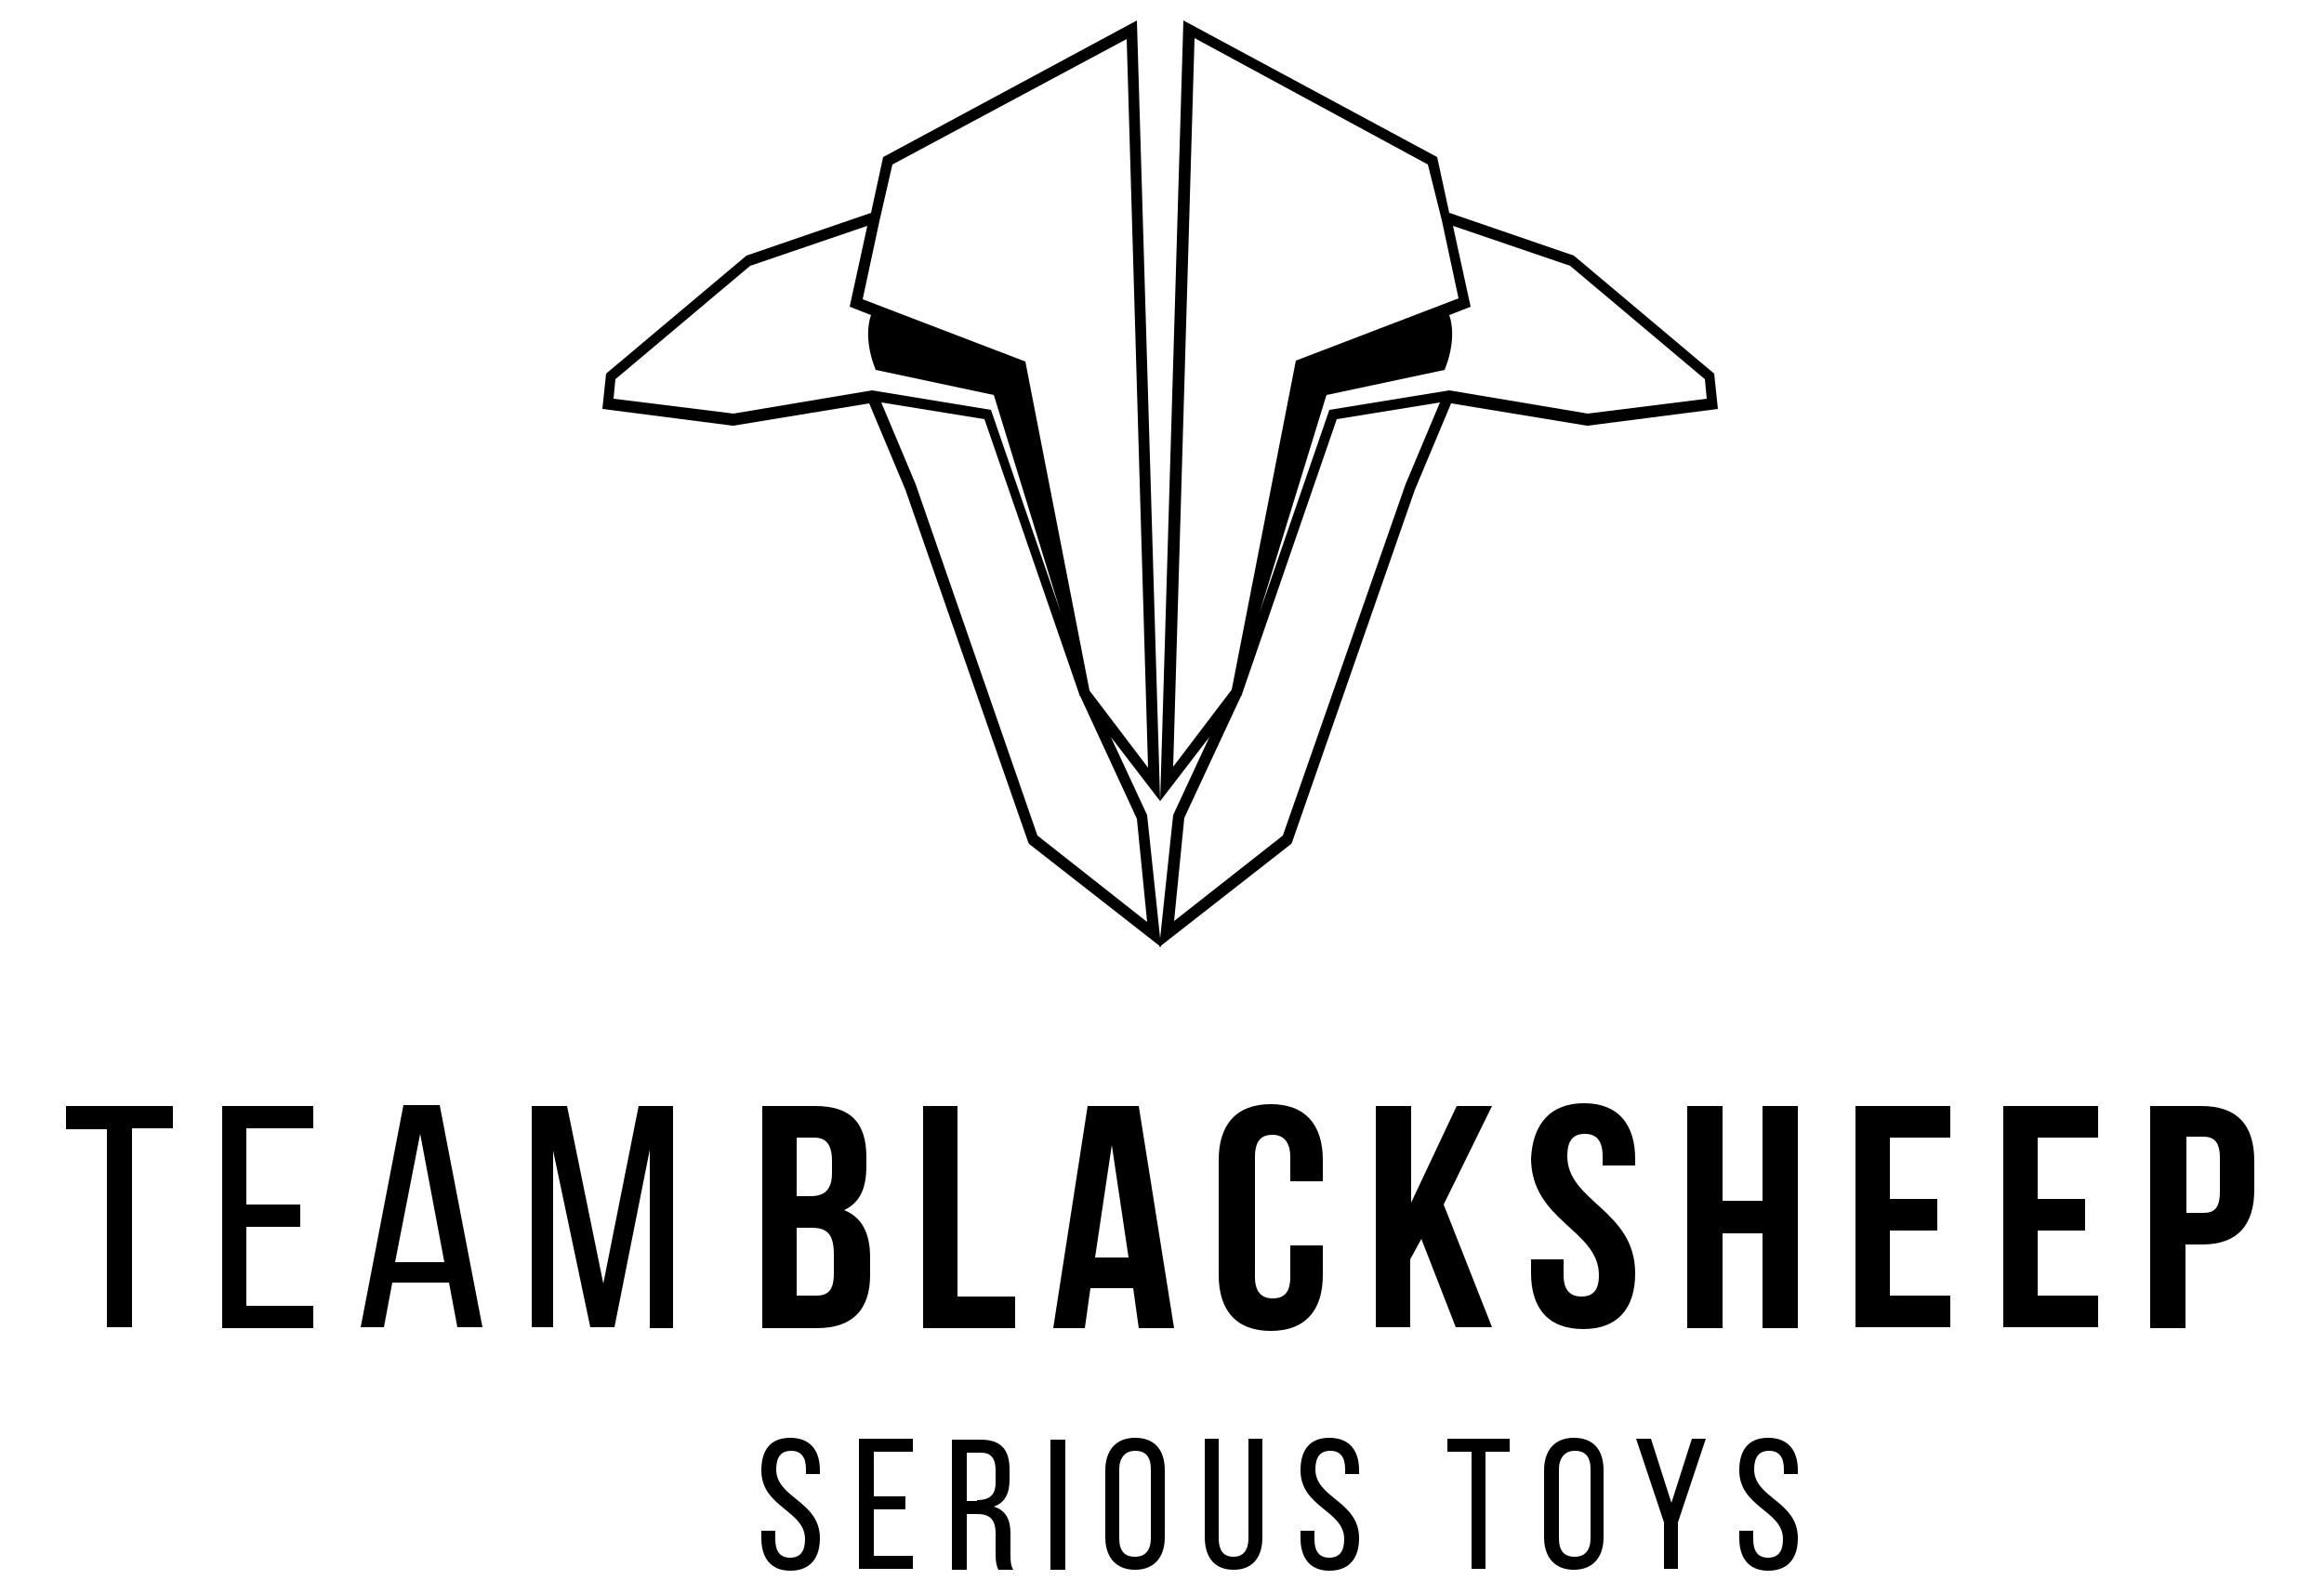 <?xml version="1.0" encoding="utf-8"?>
<!-- Generator: Adobe Illustrator 16.0.0, SVG Export Plug-In . SVG Version: 6.00 Build 0)  -->
<!DOCTYPE svg PUBLIC "-//W3C//DTD SVG 1.1//EN" "http://www.w3.org/Graphics/SVG/1.1/DTD/svg11.dtd">
<svg version="1.1" id="Layer_1" xmlns="http://www.w3.org/2000/svg" xmlns:xlink="http://www.w3.org/1999/xlink" x="0px" y="0px"
	 width="250px" height="170px" viewBox="0 0 250 170" style="enable-background:new 0 0 250 170;" xml:space="preserve">
<style type="text/css">
<![CDATA[
	.st0{fill:#000000;}
	.st1{fill:#000000;}
]]>
</style>
<path class="st0" d="M11.5,142.9v-21.4H7.1V119h11.5v2.4h-4.4v21.4H11.5z"/>
<path class="st0" d="M32.3,129.6v2.4h-5.8v8.5h7.2v2.4h-9.8V119h9.8v2.4h-7.2v8.2H32.3z"/>
<path class="st0" d="M42.2,138l-0.9,4.8h-2.5l4.6-23.9h3.9l4.6,23.9h-2.7l-0.9-4.8H42.2z M42.5,135.8h5.3L45.2,122L42.5,135.8z"/>
<path class="st0" d="M66.1,142.8h-2.6l-4-19v19h-2.3V119H61l3.9,19.1l3.8-19.1h3.7v23.9h-2.5v-19.2L66.1,142.8z"/>
<path class="st1" d="M93.2,124.5v0.9c0,2.5-0.7,4-2.4,4.8c2,0.8,2.8,2.6,2.8,5.1v1.9c0,3.7-1.9,5.7-5.7,5.7H82V119h5.7
	C91.5,119,93.2,120.8,93.2,124.5z M85.7,122.4v6.3h1.5c1.4,0,2.3-0.6,2.3-2.5v-1.3c0-1.7-0.6-2.5-1.9-2.5H85.7z M85.7,132.1v7.3h2.1
	c1.3,0,1.9-0.6,1.9-2.4V135c0-2.2-0.7-2.9-2.4-2.9H85.7z"/>
<path class="st1" d="M99.2,119h3.8v20.5h6.2v3.4h-9.9V119z"/>
<path class="st1" d="M126.3,142.9h-3.8l-0.6-4.3h-4.6l-0.6,4.3h-3.4L117,119h5.5L126.3,142.9z M117.8,135.3h3.6l-1.8-12.1
	L117.8,135.3z"/>
<path class="st1" d="M142.3,134v3.2c0,3.8-1.9,6-5.6,6c-3.7,0-5.6-2.2-5.6-6v-12.4c0-3.8,1.9-6,5.6-6c3.7,0,5.6,2.2,5.6,6v2.3h-3.5
	v-2.6c0-1.7-0.8-2.4-1.9-2.4c-1.2,0-1.9,0.6-1.9,2.4v12.9c0,1.7,0.8,2.3,1.9,2.3c1.2,0,1.9-0.6,1.9-2.3V134H142.3z"/>
<path class="st1" d="M152.9,133.3l-1.2,2.2v7.3H148V119h3.8v10.4l4.9-10.4h3.8l-5.2,10.6l5.2,13.2h-3.9L152.9,133.3z"/>
<path class="st1" d="M170.4,118.7c3.6,0,5.5,2.2,5.5,6v0.7h-3.5v-1c0-1.7-0.7-2.4-1.9-2.4s-1.9,0.6-1.9,2.4c0,4.9,7.3,5.8,7.3,12.6
	c0,3.8-1.9,6-5.6,6s-5.6-2.2-5.6-6v-1.5h3.5v1.7c0,1.7,0.8,2.3,1.9,2.3c1.2,0,1.9-0.6,1.9-2.3c0-4.9-7.3-5.8-7.3-12.6
	C164.9,120.9,166.8,118.7,170.4,118.7z"/>
<path class="st1" d="M185.3,142.9h-3.8V119h3.8v10.2h4.3V119h3.8v23.9h-3.8v-10.2h-4.3V142.9z"/>
<path class="st1" d="M203.3,129h5.1v3.4h-5.1v7h6.5v3.4h-10.2V119h10.2v3.4h-6.5V129z"/>
<path class="st1" d="M219.2,129h5.1v3.4h-5.1v7h6.5v3.4h-10.2V119h10.2v3.4h-6.5V129z"/>
<path class="st1" d="M242.5,124.9v3.1c0,3.8-1.8,5.9-5.6,5.9h-1.8v9h-3.8V119h5.5C240.7,119,242.5,121.1,242.5,124.9z M235.2,122.4
	v8.1h1.8c1.2,0,1.8-0.5,1.8-2.3v-3.6c0-1.7-0.6-2.3-1.8-2.3H235.2z"/>
<g>
	<path class="st0" d="M88.2,158.2v0.4h-1.5v-0.5c0-1.3-0.5-2-1.6-2c-1.1,0-1.6,0.7-1.6,2c0,3.1,4.7,3.4,4.7,7.4c0,2.1-1,3.5-3.2,3.5
		c-2.1,0-3.1-1.4-3.1-3.5v-0.8h1.5v0.9c0,1.3,0.5,2,1.6,2c1.1,0,1.6-0.7,1.6-2c0-3.1-4.7-3.4-4.7-7.4c0-2.2,1-3.5,3.1-3.5
		C87.2,154.7,88.2,156.1,88.2,158.2z"/>
	<path class="st0" d="M97.4,161v1.4H94v5h4.2v1.4h-5.8v-14h5.8v1.4H94v4.8H97.4z"/>
	<path class="st0" d="M105.5,154.9c2.2,0,3.1,1.1,3.1,3.2v1.1c0,1.5-0.5,2.5-1.7,2.9c1.3,0.4,1.8,1.4,1.8,2.9v2.2
		c0,0.6,0,1.2,0.3,1.7h-1.6c-0.2-0.4-0.3-0.8-0.3-1.7v-2.2c0-1.6-0.7-2.1-2-2.1h-1.1v6h-1.6v-14H105.5z M105.1,161.4
		c1.2,0,2-0.4,2-1.9v-1.3c0-1.3-0.5-1.9-1.6-1.9h-1.5v5.2H105.1z"/>
	<path class="st0" d="M114.6,154.9v14h-1.6v-14H114.6z"/>
	<path class="st0" d="M118.9,158.2c0-2.1,1.1-3.5,3.2-3.5c2.2,0,3.2,1.4,3.2,3.5v7.2c0,2.1-1.1,3.5-3.2,3.5c-2.1,0-3.2-1.4-3.2-3.5
		V158.2z M120.4,165.5c0,1.3,0.5,2,1.7,2c1.1,0,1.7-0.7,1.7-2v-7.4c0-1.3-0.5-2-1.7-2c-1.1,0-1.7,0.8-1.7,2V165.5z"/>
	<path class="st0" d="M131.1,165.5c0,1.3,0.5,2,1.6,2c1.1,0,1.6-0.8,1.6-2v-10.7h1.5v10.6c0,2.1-1,3.5-3.1,3.5
		c-2.1,0-3.1-1.4-3.1-3.5v-10.6h1.5V165.5z"/>
	<path class="st0" d="M146.2,158.2v0.4h-1.5v-0.5c0-1.3-0.5-2-1.6-2c-1.1,0-1.6,0.7-1.6,2c0,3.1,4.7,3.4,4.7,7.4
		c0,2.1-1,3.5-3.2,3.5c-2.1,0-3.1-1.4-3.1-3.5v-0.8h1.5v0.9c0,1.3,0.5,2,1.6,2c1.1,0,1.6-0.7,1.6-2c0-3.1-4.7-3.4-4.7-7.4
		c0-2.2,1-3.5,3.1-3.5C145.2,154.7,146.2,156.1,146.2,158.2z"/>
	<path class="st0" d="M158.3,168.8v-12.6h-2.6v-1.4h6.7v1.4h-2.6v12.6H158.3z"/>
	<path class="st0" d="M166.1,158.2c0-2.1,1.1-3.5,3.2-3.5c2.2,0,3.2,1.4,3.2,3.5v7.2c0,2.1-1.1,3.5-3.2,3.5c-2.1,0-3.2-1.4-3.2-3.5
		V158.2z M167.7,165.5c0,1.3,0.5,2,1.7,2c1.1,0,1.7-0.7,1.7-2v-7.4c0-1.3-0.5-2-1.7-2c-1.1,0-1.7,0.8-1.7,2V165.5z"/>
	<path class="st0" d="M179,163.8l-3-9h1.6l2.2,6.9l2.2-6.9h1.5l-3,9v5H179V163.8z"/>
	<path class="st0" d="M193.4,158.2v0.4h-1.5v-0.5c0-1.3-0.5-2-1.6-2c-1.1,0-1.6,0.7-1.6,2c0,3.1,4.7,3.4,4.7,7.4
		c0,2.1-1,3.5-3.2,3.5c-2.1,0-3.1-1.4-3.1-3.5v-0.8h1.5v0.9c0,1.3,0.5,2,1.6,2c1.1,0,1.6-0.7,1.6-2c0-3.1-4.7-3.4-4.7-7.4
		c0-2.2,1-3.5,3.1-3.5C192.4,154.7,193.4,156.1,193.4,158.2z"/>
</g>
<g>
	<path class="st1" d="M123.4,87.7l-3.9-8.4l5.3,6.9l-2.5-84L95,16.9l-1.3,6l-13.4,4.6L65.2,40.2l-0.4,3.8l14,1.8l0.1,0l14.6-2.4
		l3.9,9.3l13.2,37.9l0.1,0.2l14.2,11.1L123.4,87.7z M96,17.7l25.2-13.5l2.3,78.4l-6.3-8.3l-6.9-35.4l-17.5-6.7l1.8-8.4l0,0l0,0
		L96,17.7z M78.9,44.5L66,42.9l0.2-2.1l14.5-12.2l12.6-4.3l-1.9,8.7l2.3,0.9c-0.3,0.8-0.7,2.9,0.5,5.9l12.7,2.7l0.1,0.3l7.1,23.1
		l-7.5-21.8L93.8,42L78.9,44.5z M111.6,89.9L98.5,52.1l-3.7-8.8l11.1,1.8l10.2,29.6l0,0.1l0.1,0.1l6.1,13.2l1.1,11.1L111.6,89.9z"/>
	<path class="st1" d="M126.2,87.7l3.9-8.4l-5.3,6.9l2.5-84l27.3,14.7l1.3,6l13.4,4.6l15.1,12.7l0.4,3.8l-14,1.8l-0.1,0l-14.6-2.4
		l-3.9,9.3l-13.2,37.9l-0.1,0.2l-14.2,11.1L126.2,87.7z M153.6,17.7L128.5,4.1l-2.3,78.4l6.3-8.3l6.9-35.4l17.5-6.7l-1.8-8.4l0,0
		l0,0L153.6,17.7z M170.8,44.5l12.8-1.6l-0.2-2.1l-14.5-12.2l-12.6-4.3l1.9,8.7l-2.3,0.9c0.3,0.8,0.7,2.9-0.5,5.9l-12.7,2.7
		l-0.1,0.3l-7.1,23.1l7.5-21.8l12.9-2.1L170.8,44.5z M138,89.9l13.2-37.8l3.7-8.8l-11.1,1.8l-10.2,29.6l0,0.1l-0.1,0.1L127.4,88
		l-1.1,11.1L138,89.9z"/>
</g>
</svg>
